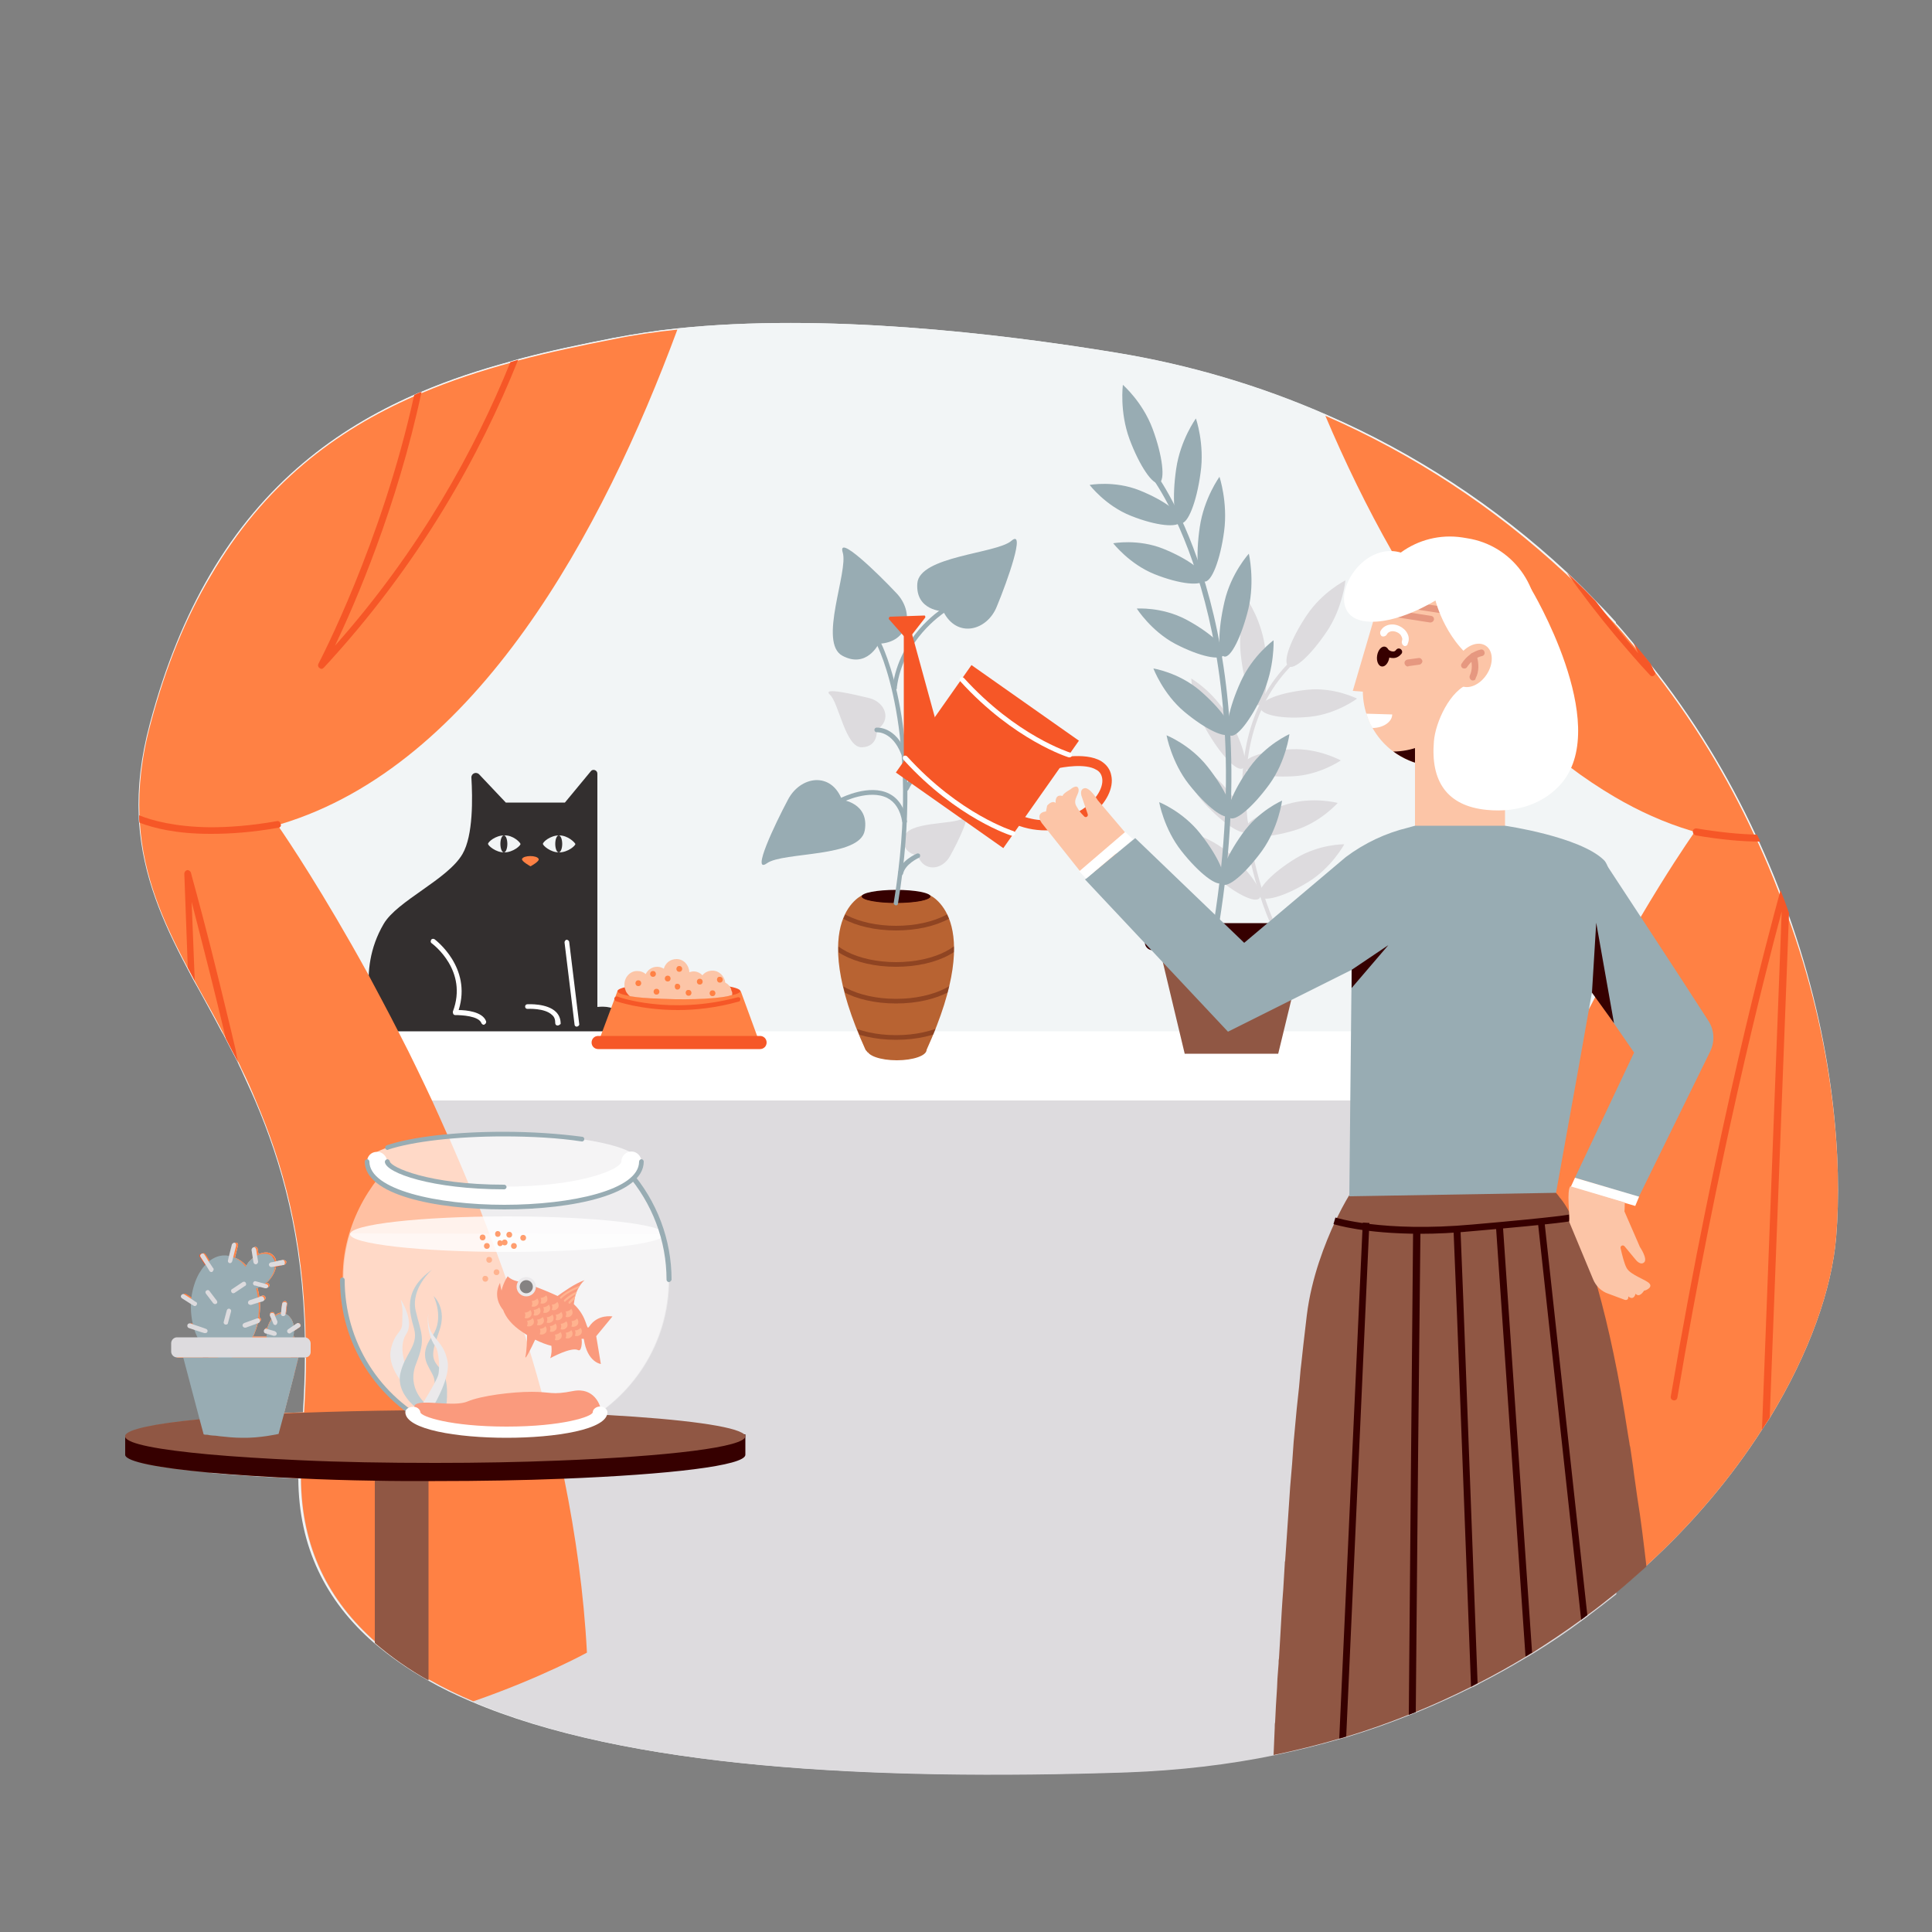 <svg xmlns="http://www.w3.org/2000/svg" xmlns:xlink="http://www.w3.org/1999/xlink" viewBox="0 0 500 500"><rect x="0" y="0" width="500" height="500" fill="#808080" stroke="none"/><path d="M475.2 320.1c-1.1 13.5-6.9 30-17.2 46.9l-2 3c-7.7 12-17.7 24.1-30 35.3-2.7 2.4-5.4 4.8-8.3 7.2-2.3 1.8-4.6 3.7-7 5.4-.5.4-1.1.8-1.6 1.2-4.1 3-8.3 5.8-12.7 8.6-.6.3-1.1.7-1.7 1-4 2.4-8.1 4.7-12.4 6.9-.6.3-1.1.6-1.7.9h-.1c-4.6 2.3-9.4 4.5-14.3 6.5-.6.2-1.2.5-1.8.7-5.2 2.1-10.6 4-16.2 5.7-.6.2-1.2.4-1.8.5-5.5 1.6-11.1 3-16.9 4.2-12.1 2.5-24.9 4-38.4 4.5-66.5 2.2-129.2-1.1-169.3-18.3-4-1.7-7.7-3.5-11.2-5.5-5.2-2.9-9.8-6.2-13.9-9.7-12.4-10.8-19.4-24.8-19.5-42.5 0-1.6 0-3.1.1-4.8.1-1.1.2-2.2.3-3.2.2-1.4.3-2.9.4-4.3.1-1.6.3-3.2.4-4.8.3-5 .5-9.7.5-14.2v-5.1c-.5-26-6-45.3-12.9-61.4-1.2-2.8-2.5-5.5-3.7-8.2-.3-.6-.6-1.2-.8-1.7-.5-1-1-2-1.5-2.9-.6-1.1-1.1-2.2-1.7-3.3-.3-.6-.6-1.2-1-1.8-1-1.9-2-3.8-3-5.6-1.4-2.5-2.7-5-4.1-7.4-.6-1.1-1.2-2.3-1.8-3.4C42 238.4 37 226.8 36 213c-.1-.6-.1-1.3-.1-1.9-.3-7.2.5-15 2.9-23.9 4-15.1 9.3-27.8 15.5-38.4 13.9-23.8 32.6-37.7 52.8-46.6.6-.3 1.3-.6 1.9-.8 7.5-3.2 15.2-5.7 22.9-7.8.7-.2 1.4-.4 2-.6 8.2-2.2 16.5-3.9 24.6-5.5 5.3-1 10.9-1.9 16.6-2.5 38-4 82.9 1.2 113.8 6.3 18.8 3.1 37.1 8.5 54.4 16.1 22.7 9.9 43.6 23.6 61.9 40.6.5.4.9.9 1.4 1.3 2.1 2 4.1 4 6 6 1.8 1.8 3.5 3.7 5.2 5.5 1.6 1.7 3.1 3.5 4.6 5.3 1.5 1.8 3 3.6 4.5 5.5 11.5 14.4 20.5 29.4 27.4 44.3l.9 1.8c1.9 4.2 3.7 8.4 5.3 12.6.8 2 1.5 4 2.2 5.9 12.1 33.7 14.1 64.6 12.5 83.9z" fill="#f2f5f6"/><path d="M418.2 161v115.7H62.5c-.3-.6-.6-1.2-.8-1.7-.5-1-1-2-1.5-2.9-.6-1.1-1.1-2.2-1.7-3.3-.3-.6-.6-1.2-1-1.8-1-1.9-2-3.8-3-5.6V148.8c13.9-23.8 32.6-37.7 52.8-46.6.6-.3 1.3-.6 1.9-.8 7.5-3.2 15.2-5.7 22.9-7.8.7-.2 1.4-.4 2-.6 8.2-2.2 16.5-3.9 24.6-5.5 5.3-1 10.9-1.9 16.6-2.5 38-4 82.9 1.2 113.8 6.3 18.8 3.1 37.1 8.5 54.4 16.1 22.7 9.9 43.6 23.6 61.9 40.6.5.4.9.9 1.4 1.3 2.1 2 4.1 4 6 6 2 2 3.7 3.8 5.4 5.7z" fill="#f2f5f6"/><path d="M60.2 272c.5 1 1 1.9 1.5 2.9.3.6.6 1.2.8 1.7 1.3 2.6 2.5 5.3 3.7 8.2 6.9 16.1 12.4 35.4 12.9 61.4h-3c0-.3-.1-.5-.2-.8.1-.3.1-.6.1-.9l1.5-1c.3-.2.3-.6.2-.8-.2-.3-.6-.4-.8-.2l-.9.6c-.1-.6-.3-1.2-.6-1.7-.4-.6-.8-1-1.4-1.3v-.1l.3-2.6c0-.3-.2-.6-.5-.7-.3 0-.6.2-.7.5l-.1.7-.2 1.8c-.6 0-1.1.3-1.6.7l-.2-.5c-.1-.3-.5-.4-.8-.3-.3.1-.4.5-.3.8l.4.9c-.5.7-.9 1.5-1.1 2.4-.3-.1-.6.1-.7.4-.1.3.1.7.4.8h.1v1h-3.5c.5-1.1 1-2.4 1.3-3.7l.3-.1c.3-.1.5-.5.4-.8-.1-.2-.2-.3-.4-.4.1-.9.2-1.9.2-2.8 0-.5 0-.9-.1-1.3l1.1-.3c.3-.1.5-.4.4-.8-.1-.3-.4-.5-.8-.4l-.8.3c-.1-.9-.3-1.7-.5-2.5.3-.1.5-.2.8-.3l1.5.4h.2c.3 0 .5-.2.6-.4.1-.3-.1-.7-.4-.7l-.4-.1c.4-.3.8-.7 1.1-1.1.7-.9 1.2-1.9 1.4-2.9v-.3l1.6-.3.6-.1c.3-.1.5-.4.5-.7s-.4-.5-.7-.5l-.6.1-1.3.3c-.1-.6-.3-1.1-.7-1.5l-.3-.3c-.9-.8-2.3-.7-3.6-.1l-.2-1.4c-.1-.3-.4-.6-.7-.5-.3 0-.6.4-.5.7l.3 1.9c-.4.3-.9.8-1.3 1.2-.3.3-.5.7-.7 1.1-.9-1-1.9-1.7-3-2.1l.8-3.2c.1-.3-.1-.7-.5-.7-.3-.1-.6.1-.7.5l-.8 3.2c-.3-.1-.6-.1-.9-.1-1.5 0-2.9.6-4.1 1.6l-.1-.1v54.5c6.6.6 14.5 1.1 23.3 1.5.1 17.8 7.1 31.7 19.5 42.5 4.1 3.6 8.8 6.8 13.9 9.7 3.5 2 7.2 3.8 11.2 5.5 40.1 17.2 102.8 20.5 169.3 18.3 13.5-.5 26.3-2 38.4-4.5 5.8-1.2 11.4-2.6 16.9-4.2.6-.2 1.2-.3 1.8-.5 5.6-1.7 11-3.6 16.2-5.7.6-.2 1.2-.5 1.8-.7 4.9-2 9.7-4.2 14.3-6.5h.1c.6-.3 1.2-.6 1.7-.9 4.3-2.2 8.4-4.5 12.4-6.9.6-.3 1.1-.7 1.7-1 4.4-2.7 8.7-5.6 12.7-8.6.6-.4 1.1-.8 1.6-1.2 2.4-1.8 4.7-3.6 7-5.4V272H60.2zm19 79.3c0 4.5-.2 9.3-.5 14.2-1.8.1-3.5.1-5.2.2l2.6-10 1-4 .1-.5h1.7c.1.2.2.2.3.1z" fill="#dddbde"/><path d="M160.7 262.6c-1.4-2.1-4.2-2.2-6.1-2v-60.4c0-.9-1.2-1.3-1.7-.6l-6.7 8.1h-15.3l-6.9-7.3c-.8-.8-2.1-.2-2 .9.3 5.1.5 14.9-2.3 19.7-3.8 6.6-16.9 12.1-20.4 18.1-7.4 12.6-2 25.3-2 25.3l-.8 3.2 64.4-.3c-.1-.1 2-1.4-.2-4.7z" fill="#332f2f"/><path d="M134.7 218.4c.1.4-1.9 2.2-4.2 2.2-2.3 0-4.2-1.8-4.2-2.2 0-.5 1.9-2.2 4.2-2.2 2.3-.1 4.1 1.8 4.2 2.2z" fill="#f2f5f6"/><ellipse cx="130.4" cy="218.4" rx=".9" ry="2.2" fill="#332f2f"/><path d="M148.9 218.4c.1.4-1.9 2.2-4.2 2.2s-4.2-1.8-4.2-2.2c0-.5 1.9-2.2 4.2-2.2s4 1.8 4.2 2.2z" fill="#f2f5f6"/><ellipse cx="144.6" cy="218.4" rx=".9" ry="2.2" fill="#332f2f"/><path d="M137.3 224.2s2.4-1.3 2.1-1.9c-.4-1-3.9-1-4.3 0-.2.6 2.2 1.9 2.2 1.9z" fill="#ff8144"/><path d="M149.3 265.7c-.3 0-.6-.2-.6-.5l-2.6-21.3c0-.3.2-.6.5-.7.3 0 .6.2.7.5l2.6 21.3c.1.3-.2.6-.6.7.1 0 0 0 0 0zm-24.1-.5c-.3 0-.5-.2-.6-.4-.7-1.9-5.2-2.1-6.8-2.1-.2 0-.4-.1-.5-.3-.1-.2-.1-.4-.1-.6 4-10.6-5.1-17.4-5.5-17.7-.3-.2-.3-.6-.1-.9.2-.3.6-.3.9-.1.1.1 9.7 7.2 6.2 18.3 1.9 0 6.2.4 7.1 2.9.1.3-.1.7-.4.8 0 .1-.1.1-.2.1zm19.1.2c-.4 0-.6-.3-.6-.6 0-.9-.2-1.6-.8-2.1-1.9-1.9-6.4-1.6-6.4-1.6-.3 0-.6-.2-.6-.6 0-.3.2-.6.6-.6.2 0 5.1-.3 7.4 2 .8.8 1.2 1.8 1.2 3.1-.2.1-.4.4-.8.4zm273.5 1.5v17.9H66.2c-1.2-2.8-2.5-5.5-3.7-8.2-.3-.6-.6-1.2-.8-1.7-.5-1-1-2-1.5-2.9-.6-1.1-1.1-2.2-1.7-3.3-.3-.6-.6-1.2-1-1.8h360.3z" fill="#fff"/><path d="M475.2 320.1c-1.1 13.5-6.9 30-17.2 46.9l-2 3c-7.7 12-17.7 24.1-30 35.3-2.7 2.4-5.4 4.8-8.3 7.2-2.3 1.8-4.6 3.7-7 5.4-.5.4-1.1.8-1.6 1.2-4.1 3-8.3 5.8-12.7 8.6-.6.3-1.1.7-1.7 1-4 2.4-8.1 4.7-12.4 6.9-.6.3-1.1.6-1.7.9h-.1c-5.7-1.7-10.6-3.3-14.2-4.5l-1.8-.6c-3.4-1.1-5.3-1.8-5.3-1.8.8-14.9 2.8-29.7 5.7-44.1.6-2.8 1.2-5.7 1.8-8.5 2.8-12.3 6.3-24.3 10.1-35.9.5-1.6 1-3.1 1.6-4.7 2.1-6.2 4.3-12.3 6.6-18.1.2-.6.5-1.2.7-1.8 1-2.6 2-5.1 3.1-7.6l.3-.9c3.4-8.1 6.8-15.9 10.3-23.2 1.3-2.8 2.6-5.5 3.9-8.2.8-1.6 1.6-3.1 2.3-4.7.9-1.7 1.7-3.4 2.6-5.1.8-1.6 1.6-3.2 2.5-4.7.7-1.3 1.4-2.6 2-3.8 0-.1.1-.1.1-.2.9-1.6 1.7-3.1 2.5-4.6.8-1.5 1.7-3 2.5-4.5 2.4-4.2 4.6-8 6.7-11.5 6.9-11.7 12-19.2 13.6-21.5.3-.5.5-.7.5-.7l-.9-.3c-7-2.1-13.6-5.1-19.9-8.8-3.9-2.3-7.8-4.9-11.5-7.7-5.3-4.1-10.4-8.7-15.3-13.7l-.6-.6c-2.5-2.6-5-5.4-7.3-8.2-.3-.4-.7-.8-1-1.2l-.2-.2-1.5-1.8c-.1-.2-.3-.4-.5-.6-.1-.1-.1-.2-.2-.3-.4-.5-.7-.9-1.1-1.4-.4-.5-.7-1-1.1-1.4-2.6-3.5-5.2-7.1-7.7-10.8-.4-.5-.7-1.1-1.1-1.6-.1-.1-.2-.2-.2-.4-1.8-2.8-3.6-5.6-5.3-8.5-.8-1.3-1.6-2.7-2.3-4-.2-.3-.4-.7-.6-1-6.5-11.4-12.3-23.4-17.3-35.2 22.7 9.9 43.6 23.6 61.9 40.6.5.4.9.9 1.4 1.3 2.1 2 4.1 4 6 6 1.8 1.8 3.5 3.7 5.2 5.5 1.6 1.7 3.1 3.5 4.6 5.3 1.5 1.8 3 3.6 4.5 5.5 11.5 14.4 20.5 29.4 27.4 44.3l.9 1.8c1.9 4.2 3.7 8.4 5.3 12.6.8 2 1.5 4 2.2 5.9 12.4 33.5 14.4 64.4 12.8 83.7z" fill="#ff8144"/><path d="M428.1 174.8c-.2.1-.3.2-.5.2s-.5-.1-.6-.3c-3.1-3.3-6-6.7-8.8-10-4.6-5.5-8.8-11-12.7-16.5.5.4.9.9 1.4 1.3 2.1 2 4.1 4 6 6 1.7 2.2 3.4 4.4 5.2 6.6 1.9 2.3 3.9 4.7 5.9 7-.4-.8-.8-1.8-1.3-2.8 1.5 1.8 3 3.6 4.5 5.5.6 1.3 1 2 1 2 .3.3.2.8-.1 1zm26.6 41.2l.9 1.8c-4.8 0-10.3-.5-16.7-1.6-.1 0-.3-.1-.4-.2-.3-.2-.4-.5-.4-.9v-.1c.1-.4.6-.7 1-.6 6 1 11.1 1.5 15.6 1.6zm8.3 20.3l-5 130.6-2 3.1 5.1-134.1c-4.7 17.5-16.6 64.2-27 125.8-.1.5-.5.8-1 .7-.5-.1-.8-.5-.7-1 11.7-69 25.2-119.4 28.4-131 .8 2 1.5 3.9 2.2 5.9z" fill="#f65727"/><ellipse cx="232.1" cy="271.7" rx="7.7" ry="2.7" fill="#b86332"/><path d="M240.3 231.5s15.2 5.7-.5 40.2l-12.6-17.4-3.3-22.2 16.4-.6z" fill="#b86332"/><path d="M223.5 231.5s-15.2 5.7.5 40.2l.6.7 12-18.1-13.1-22.8z" fill="#b86332"/><ellipse cx="231.9" cy="232" rx="8.9" ry="1.7" fill="#360000"/><path d="M240.6 232.4c-.8.8-4.4 1.4-8.7 1.4-4.1 0-7.6-.5-8.6-1.3l1.1 39.7 15.4-.4 1-39.3h-.2z" fill="#b86332"/><defs><path id="a" d="M240.3 231.5l-16.4.6-.3-.6s-15.2 5.7.5 40.2l.4-.5v.9h.1c.6 1.3 3.8 2.2 7.6 2.2 4.3 0 7.7-1.2 7.7-2.7 15.5-34.4.4-40.1.4-40.1z"/></defs><clipPath id="b"><use xlink:href="#a" overflow="visible"/></clipPath><g opacity=".32" clip-path="url(#b)"><path d="M231.9 240.8c-10.8 0-19.3-4.6-19.3-10.5h1.2c0 5.1 8.1 9.3 18.1 9.3s18.1-4.2 18.1-9.3h1.2c0 5.9-8.5 10.5-19.3 10.5z" fill="#360000"/></g><g opacity=".32" clip-path="url(#b)"><path d="M231.9 250.2c-10.8 0-19.3-4.6-19.3-10.5h1.2c0 5.1 8.1 9.3 18.1 9.3s18.1-4.2 18.1-9.3h1.2c0 5.9-8.5 10.5-19.3 10.5z" fill="#360000"/></g><g opacity=".32" clip-path="url(#b)"><path d="M231.9 259.7c-10.8 0-19.3-4.6-19.3-10.5h1.2c0 5.1 8.1 9.3 18.1 9.3s18.1-4.2 18.1-9.3h1.2c0 5.9-8.5 10.5-19.3 10.5z" fill="#360000"/></g><g opacity=".32" clip-path="url(#b)"><path d="M231.9 269.1c-10.8 0-19.3-4.6-19.3-10.5h1.2c0 5.1 8.1 9.3 18.1 9.3s18.1-4.2 18.1-9.3h1.2c0 5.9-8.5 10.5-19.3 10.5z" fill="#360000"/></g><path d="M246 201s-5.6-4.5-.8-9.8c4.8-5.3 20.8 6.7 25.9 6.4 5.1-.2-7.2 7.5-13.3 11-6.1 3.4-13.5.1-11.8-7.6zm-28.1 6s7.1.8 5.9 7.9-21.1 5.5-25.3 8.5c-4.2 3 2.1-10.2 5.4-16.4 3.2-6.2 11.2-7.4 14 0z" fill="#98acb3"/><path d="M226.9 188.9s.5 4.3-3.8 4.5-6-11.5-8.3-13.6 6.2-.1 10.3.9c4 1.1 5.8 5.6 1.8 8.2zm10.6 32.5s-4.3-.5-3.5-4.7c.8-4.2 12.6-3.2 15.2-4.9 2.5-1.7-1.3 6.1-3.3 9.7-2 3.7-6.8 4.3-8.4-.1z" fill="#dddbde"/><path d="M227.4 166.6s-3.1 6.5-9.4 3.1c-6.3-3.4 1.6-21.8.1-26.7s9 5.3 13.8 10.4c4.9 5 3.4 12.9-4.5 13.2zm16.7-8.4s-7.2-.1-6.7-7.2c.5-7.1 20.4-7.7 24.3-11 3.9-3.4-1 10.4-3.7 16.9-2.5 6.4-10.4 8.4-13.9 1.3z" fill="#98acb3"/><path d="M231.9 234.3h-.1c-.3-.1-.6-.4-.5-.7 7.3-44.3-4.3-66.6-4.4-66.8-.2-.3 0-.7.2-.8.3-.2.7 0 .8.2.1.2 11.9 22.8 4.5 67.6 0 .3-.2.5-.5.5z" fill="#98acb3"/><path d="M231.6 178.5c-.4 0-.6-.4-.6-.7 1.7-13 12.3-19.9 12.7-20.2.3-.2.7-.1.8.2.2.3.1.7-.2.8-.1.1-10.6 6.9-12.2 19.3.1.4-.2.6-.5.6zm3 26.2c-.1 0-.2 0-.2-.1-.3-.1-.4-.5-.3-.8 1.1-2.4 2.7-4 4.7-4.6 3.7-1.1 7.4 1.1 7.6 1.2.3.2.4.5.2.8-.2.3-.5.4-.8.2 0 0-3.5-2.1-6.6-1.1-1.7.5-3 1.9-4 3.9-.2.4-.4.5-.6.5zm-.5 8.5c-.3 0-.5-.2-.6-.5-.5-3.1-1.9-5.2-3.9-6.2-4.6-2.3-11.4 1-11.5 1.1-.3.1-.7 0-.8-.3-.2-.3 0-.7.3-.8s7.4-3.7 12.5-1.1c2.4 1.2 4 3.6 4.6 7.1.1.3-.2.6-.5.7h-.1zm-.3-17.7c-.2 0-.5-.1-.6-.4-2.3-5.8-6.1-5.6-6.3-5.6-.3 0-.6-.2-.6-.6 0-.3.2-.6.6-.6.2 0 4.9-.3 7.5 6.4.1.3 0 .7-.3.8h-.3zm-.8 31.2h-.1c-.3-.1-.6-.4-.5-.7.6-3.3 4.7-5 4.9-5.1.3-.1.7 0 .8.3.1.3 0 .7-.3.8 0 0-3.6 1.6-4.1 4.2-.2.3-.4.5-.7.5z" fill="#98acb3"/><path d="M144.5 378c-.5-2.2-1-4.4-1.5-6.5-.1-.4-.2-.8-.3-1.3 0-.2-.1-.5-.2-.7v-.1c0-.1 0-.2-.1-.2 0-.2-.1-.4-.1-.6-.3-1.1-.5-2.1-.8-3.2-.4-1.7-.9-3.4-1.3-5-3.4-12.5-7.4-24.7-11.7-36.3-.6-1.6-1.2-3.2-1.8-4.7-.6-1.5-1.1-3-1.7-4.4-.3-.7-.5-1.4-.8-2.1l-.3-.6-.3-.6-.6-1.5-.9-2.1c-.1-.2-.1-.3-.2-.5l-.3-.6-.3-.6c-1.6-3.9-3.3-7.8-4.9-11.5l-.3-.6-.3-.6c-1.3-3-2.6-5.8-3.9-8.7-1.3-2.8-2.6-5.5-3.9-8.2-.8-1.6-1.5-3.1-2.3-4.7-.8-1.5-1.5-3-2.3-4.5l-.3-.6c-2.7-5.3-5.4-10.3-7.9-15-11.5-20.9-20.7-34.6-22.9-37.8-.3-.5-.5-.7-.5-.7.3-.1.5-.2.8-.2 50.8-15.3 83.4-75.9 102.7-128-5.7.6-11.3 1.4-16.6 2.5-8.1 1.6-16.4 3.3-24.6 5.5-.7.2-1.4.4-2 .6-7.7 2.1-15.4 4.6-22.9 7.8-.6.3-1.3.5-1.9.8-20.3 8.9-38.9 22.7-52.8 46.6-6.2 10.4-11.5 23-15.5 38.1-2.4 8.8-3.2 16.7-2.9 23.9 0 .6 0 1.3.1 1.9.9 13.8 6 25.5 12.4 37.5.6 1.1 1.2 2.3 1.8 3.4 1.3 2.4 2.7 4.9 4.1 7.4 1 1.8 2 3.7 3 5.6.3.6.6 1.2 1 1.8.6 1.1 1.1 2.2 1.7 3.3.5 1 1 1.9 1.5 2.9.3.6.6 1.2.8 1.7 1.3 2.6 2.5 5.3 3.7 8.2 6.9 16.1 12.4 35.4 12.9 61.4h-3c0-.3-.1-.5-.2-.8.1-.3.1-.6.1-.9l1.5-1c.3-.2.3-.6.2-.8-.2-.3-.6-.4-.8-.2l-.9.6c-.1-.6-.3-1.2-.6-1.7-.4-.6-.8-1-1.4-1.3v-.1l.3-2.6c0-.3-.2-.6-.5-.7-.3 0-.6.2-.7.5l-.1.7-.2 1.8c-.6 0-1.1.3-1.6.7l-.2-.5c-.1-.3-.5-.4-.8-.3-.3.1-.4.5-.3.8l.4.9c-.5.7-.9 1.5-1.1 2.4-.3-.1-.6.1-.7.4-.1.3.1.7.4.8h.1v1h-3.5c.5-1.1 1-2.4 1.3-3.7l.3-.1c.3-.1.5-.5.4-.8-.1-.2-.2-.3-.4-.4.1-.9.2-1.9.2-2.8 0-.5 0-.9-.1-1.3l1.1-.3c.3-.1.5-.4.4-.8-.1-.3-.4-.5-.8-.4l-.8.3c-.1-.9-.3-1.7-.5-2.5.3-.1.5-.2.8-.3l1.5.4h.2c.3 0 .5-.2.6-.4.1-.3-.1-.7-.4-.7l-.4-.1c.4-.3.8-.7 1.1-1.1.7-.9 1.2-1.9 1.4-2.9v-.3l1.6-.3.6-.1c.3-.1.5-.4.5-.7s-.4-.5-.7-.5l-.6.1-1.3.3c-.1-.6-.3-1.1-.7-1.5l-.3-.3c-.9-.8-2.3-.7-3.6-.1l-.2-1.4c-.1-.3-.4-.6-.7-.5-.3 0-.6.4-.5.7l.3 1.9c-.4.3-.9.8-1.3 1.2-.3.3-.5.7-.7 1.1-.9-1-1.9-1.7-3-2.1l.8-3.2c.1-.3-.1-.7-.5-.7-.3-.1-.6.1-.7.5l-.8 3.2c-.3-.1-.6-.1-.9-.1-1.5 0-2.9.6-4.1 1.6l-.1-.1-.9-1.5-.4-.6c-.2-.3-.6-.4-.8-.2-.3.2-.4.5-.2.8l1.5 2.3c-.6.6-1.1 1.4-1.6 2.2-1 1.8-1.7 4-2 6.4l-1.9-1.2c-.3-.2-.7-.1-.8.2-.2.3-.1.6.2.8l2.5 1.6v.9c0 1.5.2 3 .5 4.4l-.8-.3c-.3-.1-.7.1-.8.4-.1.3.1.7.4.8l1.5.5c.2.7.5 1.4.8 2h-5.4c-.8 0-1.5.7-1.5 1.5v2.2c0 .8.7 1.5 1.5 1.5H48l4.2 15.9c-11.6 1.1-18.7 2.6-19.3 4.2v5.1c.4 1.8 8.5 3.3 21.7 4.5 6.6.6 14.5 1.1 23.3 1.5.1 17.8 7.1 31.7 19.5 42.5 4.1 3.6 8.8 6.8 13.9 9.7 3.5 2 7.2 3.8 11.2 5.5 17.6-6.1 29.4-12.6 29.4-12.6-.8-15.2-2.9-30.3-5.9-45.1-.8-1.5-1.2-3-1.5-4.6zm-65.3-26.7c0 4.5-.2 9.3-.5 14.2-1.8.1-3.5.1-5.2.2l2.6-10 1-4 .1-.5h1.7c.1.2.2.2.3.1z" fill="#ff8144"/><path d="M132.1 93.7c.7-.2 1.4-.4 2-.6-9.8 24.6-25.5 52.9-50.3 79.7-.2.2-.4.3-.6.3-.2 0-.3-.1-.5-.2-.4-.3-.5-.7-.3-1.1.2-.4 16.4-31.2 24.8-69.6.6-.3 1.3-.6 1.9-.8-6.3 29.7-17.3 55-22.4 65.7 22-24.8 36.2-50.7 45.4-73.4zM72.4 214.1c-.1.1-.2.1-.3.1-6.7 1.2-12.5 1.6-17.4 1.6h-.3c-8.8 0-14.7-1.5-18.3-2.9-.1-.6-.1-1.3-.1-1.9 3.2 1.3 9.2 3 18.4 3.1 4.8 0 10.6-.4 17.3-1.6.4-.1.8.2.9.6v.1c.2.4.1.7-.2.9zM53.2 327.6l-1.5-2.3c-.2-.3-.1-.6.2-.8.3-.2.7-.1.8.2l.4.6.1 2.3zm1.7 44l.1 2.9c0 .5-.4.9-.8.9h-.1c-.4 0-.7-.4-.8-.8l-.1-2.9v-.5l-.1-3.9-.6-15.8v-.3l-.1-3-.1-1.9-.1-1.4-.1-1.3-.5-13.7c.5-.8 1-1.6 1.6-2.2l.2 6.3v1.1l.4 11.2.1 3.8v1.5l.6 15.6.2 4.3.2.1zm6.7-96.7c-.5-1-1-2-1.5-2.9-.6-1.1-1.1-2.2-1.7-3.3-.1-.6-.3-1.2-.4-1.8-1.3-5.4-2.5-10.3-3.6-14.7-2-8-3.7-14.4-4.8-18.8l.8 20.4c-.6-1.1-1.2-2.3-1.8-3.4l-.9-24.3c0-.4.3-.8.7-.9.4-.1.8.2 1 .6 0 .2 2 7.1 5.1 19.3 1.5 6 3.3 13.2 5.3 21.6l1.2 5.1c.2 1.2.4 2.2.6 3.1zm10.9 51.5c.1.4.2.8.2 1.2l-1.6.3v.3c0-.1 0-.2-.1-.3-.1-.4-.2-.8-.2-1.2-.1-.5-.2-1.1-.3-1.6.4.4.6.9.7 1.5l1.3-.2zm4.6 25.4l-1 4c-.3-1.5-.5-3-.8-4.4 0-.1 0-.2-.1-.3-.2-.9-.3-1.7-.4-2.5-.1-.8-.3-1.6-.4-2.3-.3-1.9-.7-3.7-1-5.6 0-.2-.1-.4-.1-.6-.1-.6-.2-1.3-.4-1.9l.1-.7c0-.3.3-.6.7-.5.3 0 .6.3.5.7l-.3 2.6v.1c.6.2 1 .7 1.4 1.3.1.6.2 1.3.3 1.9.1.4.2.9.2 1.3 0 .3.1.5.1.7.1.3.1.5.2.8.3 1.6.6 3.2.9 4.9 0 .1 0 .2.1.3v.2z" fill="#f65727"/><path d="M110.9 379.9v55c-5.2-2.9-9.8-6.2-13.9-9.7v-46.3l13.9 1zm315.2 25.5c-2.7 2.4-5.4 4.8-8.3 7.2-2.3 1.8-4.6 3.7-7 5.4-.5.4-1.1.8-1.6 1.2-4.1 3-8.3 5.8-12.7 8.6-.6.3-1.1.7-1.7 1-4 2.4-8.1 4.7-12.4 6.9-.6.3-1.1.6-1.7.9h-.1c-4.6 2.3-9.4 4.5-14.3 6.5-.6.2-1.2.5-1.8.7-5.2 2.1-10.6 4-16.2 5.7-.6.2-1.2.4-1.8.5-5.5 1.6-11.1 3-16.9 4.2.1-2.3.2-4.6.3-7.1 0-.5 0-1 .1-1.4.1-2.8.3-5.8.5-8.9 0-.8.1-1.5.1-2.3.1-.9.1-1.8.2-2.7 0-.4.1-.8.1-1.3 0-.4 0-.9.1-1.3.1-2.2.3-4.5.4-6.8.2-3.6.4-7.3.7-11 .1-2.2.3-4.5.4-6.7 0-.3 0-.5.1-.8.4-6.3.9-12.8 1.3-19.2.2-2 .3-3.9.5-5.9.1-1.9.3-3.8.4-5.7.3-2.9.5-5.7.8-8.6.1-.9.2-1.9.3-2.8.1-.9.2-1.9.3-2.8.1-1.5.3-3 .4-4.5.1-.6.1-1.1.2-1.7.2-1.5.3-3.1.5-4.6.3-2.6.6-5.2.9-7.7 1.2-9.8 4.7-18.6 7.4-24.4.1-.3.3-.6.4-.8 1.8-3.7 3.2-5.9 3.2-5.9h.1l40.2-1.3 12.1-.4c.2.1.3.3.5.5l.5.5c.3.3.6.7.9 1.1.1.2.3.4.4.5.8 1 1.5 2.1 2.2 3.4.1.2.3.4.4.7.2.3.3.6.5.9l1.2 2.4c.2.4.3.7.5 1.1.1.3.3.6.4 1 .4.9.8 1.9 1.1 2.9.2.4.3.8.4 1.2 0 .1.1.3.1.4.2.5.4 1.1.6 1.7.1.2.2.4.2.6.2.7.5 1.5.7 2.2v.1c.2.5.3.9.4 1.4.3 1 .6 1.9.8 2.9 1.5 5.3 2.9 11.1 4.2 17.3 1.4 6.6 2.6 13.6 3.7 20.7.1.8.3 1.6.4 2.4 0 .3.1.7.2 1 .2 1.6.5 3.2.7 4.8.1.8.2 1.5.3 2.3.3 1.9.5 3.8.8 5.7 1 6.1 1.7 12.2 2.4 18.1z" fill="#905744"/><path d="M354.4 316.5v.3l-.1 1.8-5.9 130.8c-.6.2-1.2.4-1.8.5l6-131.6.1-1.8v-.1l1.7.1zm13.2 2.2v.6l-.6 57.8-.5 55-.1 11c-.6.2-1.2.5-1.8.7l.1-12.2.4-45.9.6-66.3v-.6l1.9-.1zm14.8 116.9c-.6.3-1.1.6-1.7.9l-3.6-95.4-.9-22.1v-.9l1.8-.1v.9l.7 17.5 3.7 99.2zm14.1-7.9c-.6.3-1.1.7-1.7 1l-7.6-110.6-.1-.9 1.8-.1.1.9 7.5 109.7zm14.3-9.7c-.5.4-1.1.8-1.6 1.2l-11.1-102-.1-.9 1.7-.2.1.9 11 101z" fill="#360000"/><path d="M367.7 319.3c-14.7 0-22.2-2.4-22.6-2.5l.5-1.7c.1 0 12.2 3.9 35.5 1.8 22.8-2 25.4-2.6 25.5-2.7l.5 1.7c-.2.1-2.6.7-25.8 2.7-5 .5-9.6.7-13.6.7z" fill="#360000"/><path d="M426.1 405.4c-2.7 2.4-5.4 4.8-8.3 7.2-2.3 1.8-4.6 3.7-7 5.4-.5.4-1.1.8-1.6 1.2-4.1 3-8.3 5.8-12.7 8.6-.6.3-1.1.7-1.7 1-4 2.4-8.1 4.7-12.4 6.9-.6.3-1.1.6-1.7.9h-.1c-4.6 2.3-9.4 4.5-14.3 6.5-.6.2-1.2.5-1.8.7-5.2 2.1-10.6 4-16.2 5.7-.6.2-1.2.4-1.8.5-5.5 1.6-11.1 3-16.9 4.2.1-2.3.2-4.6.3-7.1 0-.5 0-1 .1-1.4.1-2.8.3-5.8.5-8.9 0-.8.1-1.5.1-2.3.1-.9.1-1.8.2-2.7 0-.4.1-.8.1-1.3 0-.4 0-.9.1-1.3.1-2.2.3-4.5.4-6.8.2-3.6.4-7.3.7-11 .1-2.2.3-4.5.4-6.7 0-.3 0-.5.1-.8.4-6.3.9-12.8 1.3-19.2.2-2 .3-3.9.5-5.9.1-1.9.3-3.8.4-5.7.3-2.9.5-5.7.8-8.6.1-.9.2-1.9.3-2.8.1-.9.2-1.9.3-2.8.1-1.5.3-3 .4-4.5.1-.6.1-1.1.2-1.7.2-1.5.3-3.1.5-4.6.3-2.6.6-5.2.9-7.7 1.2-9.8 4.7-18.6 7.4-24.4.1-.3.3-.6.4-.8 1.8-3.7 3.2-5.9 3.2-5.9h.1l40.2-1.3 12.1-.4c.2.1.3.3.5.5l.5.5c.3.3.6.7.9 1.1.1.2.3.4.4.5.8 1 1.5 2.1 2.2 3.4.1.2.3.4.4.7.2.3.3.6.5.9l1.2 2.4c.2.4.3.7.5 1.1.1.3.3.6.4 1 .4.9.8 1.9 1.1 2.9.2.4.3.8.4 1.2 0 .1.1.3.1.4.2.5.4 1.1.6 1.7.1.2.2.4.2.6.2.7.5 1.5.7 2.2v.1c.2.5.3.9.4 1.4.3 1 .6 1.9.8 2.9 1.5 5.3 2.9 11.1 4.2 17.3 1.4 6.6 2.6 13.6 3.7 20.7.1.8.3 1.6.4 2.4 0 .3.1.7.2 1 .2 1.6.5 3.2.7 4.8.1.8.2 1.5.3 2.3.3 1.9.5 3.8.8 5.7 1 6.1 1.7 12.2 2.4 18.1z" fill="none"/><path fill="#ff8144" d="M178.6 269.1l17.6-.3-4.5-12.3h-31.9l-4.6 12.3 17.7.3v.1l2.8-.1 2.9.1z"/><path d="M196.7 271.5h-41.9c-.9 0-1.7-.7-1.7-1.7 0-.9.7-1.7 1.7-1.7h41.9c.9 0 1.7.7 1.7 1.7s-.8 1.7-1.7 1.7z" fill="#f65727"/><ellipse cx="175.7" cy="256.5" rx="15.9" ry="2.1" fill="#f65727"/><path d="M189.5 257v.5c-1.9.7-7.7 1.2-14.7 1.1-4.8-.1-9.1-.3-11.8-.8-.4-.3-.7-.7-1-1.2l-.3-.9c-.1-.3-.1-.6-.1-.9 0-2 1.6-3.6 3.4-3.5.8 0 1.6.3 2.1.8.6-1.2 1.7-1.9 3-1.9.6 0 1.2.2 1.7.5.4-1.5 1.7-2.5 3.3-2.5 1.8 0 3.2 1.5 3.3 3.4.4-.1.7-.2 1.1-.2.9 0 1.7.4 2.3 1 .6-.8 1.6-1.2 2.6-1.2 1.7 0 3.1 1.4 3.3 3.1.8.4 1.5 1.2 1.6 2.1.2.3.2.5.2.6z" fill="#fcc5a7"/><path d="M175.5 261.4c-9.7 0-16-2.3-16.1-2.3-.3-.1-.5-.5-.4-.8.1-.3.5-.5.8-.4.1.1 13.5 4.9 31.1.2.3-.1.7.1.7.4s-.1.7-.4.7c-5.7 1.6-11.1 2.2-15.7 2.2z" fill="#f65727"/><path d="M165.2 255.2c1 0 1-1.5 0-1.5s-1 1.5 0 1.5zm4.7 2.2c1 0 1-1.5 0-1.5s-1 1.5 0 1.5zm2.9-3.4c1 0 1-1.5 0-1.5s-1 1.5 0 1.5zm5.4 3.7c1 0 1-1.5 0-1.5-1-.1-1 1.5 0 1.5zm-2.4-6.2c1 0 1-1.5 0-1.5s-1 1.5 0 1.5zm5.3 3.3c1 0 1-1.5 0-1.5s-1 1.5 0 1.5zm-5.8 1.3c1 0 1-1.5 0-1.5-.9-.1-.9 1.5 0 1.5zm9.1 1.7c1 0 1-1.5 0-1.5s-1 1.5 0 1.5zm1.9-3.5c1 0 1-1.5 0-1.5-1-.1-1 1.5 0 1.5zm-17.3-1.5c1 0 1-1.5 0-1.5s-1 1.5 0 1.5z" fill="#ff8144"/><path fill="#f65727" d="M251.417 172.122l27.805 19.567-19.567 27.806-27.805-19.567z"/><path d="M270.6 214.9c-2.9 0-6-.6-9.1-2.1l1.1-2.4c9.6 4.5 16.6-.2 18.6-1.7 2.9-2.3 4.5-5.3 4-7.5-.2-.9-.7-1.6-1.5-2-2.8-1.7-8.6-.7-10.7-.2l-.7-2.5c.3-.1 8.4-2.1 12.7.5 1.4.9 2.3 2.1 2.6 3.7.7 3.2-1.3 7.2-5 10.1-2.8 2.3-7.1 4.1-12 4.1zm-28.4-28.3l-8.3 14.4v-36.9l2-.5z" fill="#f65727"/><path d="M235.2 165.3l4.2-5.4c.2-.3 0-.7-.3-.6l-8.7.3c-.3 0-.5.4-.3.7l4.5 5.1c.1.1.4.1.6-.1z" fill="#f65727"/><path d="M276.8 196h-.2c-.1 0-14.2-4.4-28.1-19.7-.2-.2-.2-.6 0-.9.3-.2.6-.2.9 0 13.7 15.1 27.4 19.3 27.6 19.4.3.1.5.4.4.8-.1.3-.4.4-.6.4zm-14.7 20.3h-.2c-.1 0-14.2-4.4-28.1-19.7-.2-.2-.2-.6 0-.9.3-.2.6-.2.9 0 13.7 15.1 27.4 19.3 27.6 19.4.3.1.5.4.4.8-.1.2-.3.4-.6.4z" fill="#fff"/><path fill="#905744" d="M300.1 245.5l6.5 27.2h24.2l6.6-27.2z"/><path d="M339.2 245.9h-41c-1 0-1.9-.9-1.9-1.9v-3.2c0-1 .9-1.9 1.9-1.9h41c1 0 1.9.9 1.9 1.9v3.2c0 1.1-.8 1.9-1.9 1.9z" fill="#360000"/><path d="M338.2 159.2c-4.1 6.1-6.3 12-4.8 13.2s5.9-2.9 10-9 4.8-13.2 4.8-13.2-5.9 2.9-10 9zm.2 19.3c-6.9.7-12.4 2.7-12.2 4.7.2 1.9 5.9 3 12.8 2.3 6.9-.7 12.2-4.7 12.2-4.7s-5.9-3-12.8-2.3z" fill="#dddbde"/><path d="M321.1 169.3c.8 7.5 2.9 13.5 4.7 13.2 1.8-.2 2.5-6.5 1.7-14.1s-4.7-13.2-4.7-13.2-2.5 6.5-1.7 14.1zm-8.8 19.8c3.7 6.4 7.9 10.8 9.4 9.7s-.3-7.1-4-13.5-9.4-9.7-9.4-9.7.3 7.1 4 13.5zm-.6 18.8c4.9 5.3 9.9 8.6 11.2 7.2s-1.7-6.8-6.6-12.2-11.2-7.2-11.2-7.2 1.7 6.9 6.6 12.2zm2.5 18.6c5.4 4.8 10.7 7.4 11.8 5.9 1.1-1.5-2.3-6.6-7.7-11.4s-11.8-5.9-11.8-5.9 2.3 6.6 7.7 11.4zm20.1-32.6c-6.9.3-12.5 2.1-12.4 4.1s5.7 3.3 12.7 2.9c6.9-.3 12.4-4.1 12.4-4.1s-5.8-3.2-12.7-2.9z" fill="#dddbde"/><path d="M333.2 208.1c-6.7 2-11.7 5.2-11.2 7.1.5 1.9 6.3 1.7 13-.3s11.2-7.1 11.2-7.1-6.4-1.7-13 .3zm2.2 14c-6.1 3.7-10.3 8.1-9.4 9.8.9 1.7 6.5.1 12.5-3.6 6.1-3.7 9.4-9.8 9.4-9.8s-6.4-.1-12.5 3.6z" fill="#dddbde"/><path d="M328.9 238.4c-.2 0-.4-.1-.5-.3-.2-.4-18.3-42.1 4.7-66.1.2-.2.5-.2.7 0 .2.2.2.5 0 .7-22.5 23.5-4.7 64.5-4.5 64.9.1.3 0 .6-.3.7 0 .1-.1.1-.1.1z" fill="#dddbde"/><path d="M314.8 239.8h-.1c-.4-.1-.6-.4-.6-.8 12.5-77.8-15.9-115.4-16.2-115.7-.2-.3-.2-.7.1-1 .3-.2.7-.2 1 .1.3.4 29.1 38.4 16.5 116.8 0 .3-.3.6-.7.6z" fill="#98acb3"/><path d="M292.3 113.6c2.6 7 6.1 12.1 7.7 11.4 1.6-.7.9-7-1.7-14s-7.7-11.4-7.7-11.4-.9 6.9 1.7 14zm12.1 7.7c-1.1 7.5-.6 13.8 1.2 14.1 1.8.3 4.1-5.5 5.1-13 1.1-7.5-1.2-14.1-1.2-14.1s-4 5.5-5.1 13z" fill="#98acb3"/><path d="M292.7 133.5c6.5 2.6 12.3 3.2 12.9 1.4.6-1.8-4.2-5.4-10.7-8-6.5-2.6-12.9-1.4-12.9-1.4s4.1 5.4 10.7 8zm17.8 2.9c-1.1 7.5-.6 13.8 1.2 14.1 1.8.3 4.1-5.5 5.1-13s-1.2-14.1-1.2-14.1-4 5.5-5.1 13z" fill="#98acb3"/><path d="M298.8 148.6c6.5 2.6 12.3 3.2 12.9 1.4.6-1.8-4.2-5.4-10.7-8-6.5-2.6-12.9-1.4-12.9-1.4s4.2 5.4 10.7 8zm18.1 7.1c-1.7 7.3-1.8 13.7-.1 14.2s4.5-5.1 6.3-12.4c1.7-7.3.1-14.2.1-14.2s-4.6 5-6.3 12.4z" fill="#98acb3"/><path d="M304.1 166.6c6.3 3.3 11.9 4.5 12.7 2.8s-3.7-5.8-9.9-9.1c-6.3-3.3-12.7-2.8-12.7-2.8s3.7 5.8 9.9 9.1zm17 9.8c-3.1 6.8-4.3 13-2.8 13.9 1.6.9 5.4-3.9 8.5-10.7 3.1-6.8 2.8-13.9 2.8-13.9s-5.4 3.9-8.5 10.7z" fill="#98acb3"/><path d="M306.5 184.2c5.5 4.6 10.8 7.1 11.9 5.6s-2.5-6.5-8-11.2c-5.5-4.6-11.9-5.6-11.9-5.6s2.5 6.6 8 11.2zm16.9 14.4c-4.3 6-6.6 11.8-5.2 13s6-2.7 10.3-8.6 5.2-13 5.2-13-6 2.6-10.3 8.6z" fill="#98acb3"/><path d="M307.7 203c4.5 5.7 9.3 9.4 10.6 8.1 1.3-1.3-1.2-6.9-5.8-12.7-4.5-5.7-10.6-8.1-10.6-8.1s1.3 7 5.8 12.7zm13.8 12.8c-4.3 6-6.6 11.8-5.2 13 1.4 1.2 6-2.7 10.3-8.6 4.3-6 5.2-13 5.2-13s-6.1 2.6-10.3 8.6z" fill="#98acb3"/><path d="M305.8 220.3c4.5 5.7 9.3 9.4 10.6 8.1 1.3-1.3-1.2-6.9-5.8-12.7-4.5-5.7-10.6-8.1-10.6-8.1s1.2 6.9 5.8 12.7z" fill="#98acb3"/><path d="M371.4 192.7l-1.2-.2c-11.7-1.8-14-15.4-12.2-27.1l-4-8.4c1.8-11.7 12.8-19.7 24.5-17.9l1.2.2c11.7 1.8 19.7 12.8 17.9 24.5l-1.7 11.1c-1.9 11.6-12.8 19.6-24.5 17.8z" fill="#fff"/><path d="M369.2 198.1c-9.6-1.5-16.4-9.7-16.5-19.1l-2.6-.2 5.2-17.7c1.6-10.6 11.6-17.9 22.2-16.3 10.6 1.6 17.9 11.6 16.3 22.2l-2.3 14.7c-1.8 10.8-11.7 18-22.3 16.4z" fill="#fcc5a7"/><path d="M377.4 144.9c-1.1-.2-2.2-.2-3.2-.2 5.6 4.2 8.8 11.2 7.7 18.6l-2.3 14.7c-1.5 9.5-9.6 16.4-19 16.5 2.5 1.8 5.4 3.1 8.6 3.6 10.6 1.6 20.6-5.6 22.2-16.3l2.3-14.7c1.6-10.6-5.7-20.6-16.3-22.2z" fill="#360000"/><path fill="#fcc5a7" d="M366.2 188.9h23.3v31.5h-23.3z"/><path d="M373.7 158.8h-.1l-17.1-2.6c-.5-.1-.8-.5-.7-1 .1-.5.5-.8 1-.7l17.1 2.6c.5.1.8.5.7 1-.1.4-.5.7-.9.7zm-3.5 2.3h-.1l-14.1-2.2c-.5-.1-.8-.5-.7-1 .1-.5.5-.8 1-.7l14.1 2.2c.5.1.8.5.7 1-.1.4-.5.7-.9.7z" fill="#e69880"/><path d="M383.8 172.4c-9.5-5.4-12.3-17-12.3-17s-10.1 6.4-18.1 5.4c-12.6-1.5-1.6-23 10.7-17.2l18.5-.5 12.4 7.4 1.3 2s20.7 34.5 8 50c-4.4 5.3-11.4 7.9-19.5 7.1-10.4-1-14.6-7.5-13.7-17.8.4-4.9 4.2-13.3 9.3-14.9 0 0 .4 1.4 1.9-1.5l1.5-3z" fill="#fff"/><ellipse transform="rotate(-56.564 381.13 172.154)" cx="381.1" cy="172.2" rx="6.1" ry="4.3" fill="#fcc5a7"/><path d="M379 173c-.2 0-.3 0-.5-.1-.4-.3-.5-.8-.2-1.2 1.2-1.9 3.1-3.2 4.9-3.6.5-.1.9.2 1 .7.1.5-.2.9-.7 1-1.4.3-2.8 1.3-3.8 2.8-.2.3-.4.4-.7.4z" fill="#e69880"/><path d="M381.2 176.1c-.1 0-.3 0-.4-.1-.4-.2-.6-.7-.4-1.2.6-1.3.7-3 .1-4.7-.2-.5.1-1 .5-1.1.5-.2 1 .1 1.1.5.7 2.1.7 4.4-.2 6 0 .4-.3.6-.7.6z" fill="#e69880"/><ellipse transform="rotate(-81.193 358 169.92)" cx="358" cy="169.9" rx="2.6" ry="1.6" fill="#360000"/><path d="M363.6 167.2c-.1 0-.2 0-.3-.1-.4-.2-.6-.7-.5-1.2.2-.4.1-.8-.1-1.2-.2-.5-.7-.9-1.2-1.1-1.1-.5-2.2-.2-2.6.6-.2.4-.7.6-1.2.5-.4-.2-.6-.7-.5-1.2.7-1.7 2.9-2.4 4.9-1.5.9.4 1.7 1.1 2.1 1.9.5.9.5 1.9.1 2.7 0 .4-.4.6-.7.6z" fill="#fff"/><path d="M360.5 170.3c-.7 0-1.5-.2-2.1-.7-.4-.3-.5-.8-.2-1.2.3-.4.8-.5 1.2-.2.4.3.8.4 1.2.4.2 0 .5-.1.7-.4.3-.4.8-.5 1.2-.2.4.3.5.8.2 1.2-.5.6-1.2 1.1-2.1 1.1h-.1z" fill="#360000"/><path d="M355.2 188.4c2.8 0 5.1-1.6 5.1-3.5l-6.7-.2c.4 1.3.9 2.6 1.6 3.7z" fill="#fff"/><path d="M364.4 172.5c-.4 0-.8-.3-.9-.8-.1-.5.3-.9.7-1l2.9-.4c.5-.1.9.3 1 .7s-.3.9-.7 1l-2.9.4c0 .1-.1.1-.1.1z" fill="#e69880"/><path d="M285.3 225.4l-5.2.8-10.5-13.2c-1.1-1.6-.7-2.8 1.1-3l.3-1.5s1.2-1.5 2.2-.7c0 0-.3-2.4 1.8-1.8 0 0-.1-.5 2-1.7 0 0 1.7-1.5 2.1-.2.4 1.3-1.5 2.7-.6 4.4.6 1 .7 1.4 2.1 2.8.4.4 1.1 0 .9-.6l-1.5-4.4s-.8-1.9.6-2.3c1.4-.4 3.5 3.1 3.5 3.1l7.3 8.6c-.1.1-4.5 10.5-6.1 9.7z" fill="#fcc5a7"/><path d="M415.5 223.4s19.8 30.1 26.7 40.9c1.5 2.4 1.6 5.3.4 7.8l-18.5 37.7-16.5-5 15.3-32.4-17.8-25.8 10.4-23.2z" fill="#98acb3"/><path d="M349.8 251l-.6 58.6 53.5-.9 5.8-32.2 4.1-23.1s7.2-26.1 2.5-30.8c-6.2-6.1-25.6-8.9-25.6-8.9h-23.3l-1.8.5c-5.8 1.4-11.3 4-16.1 7.6L322 244l-28.2-27.1-13 10.7 37 39.4 32-16z" fill="#98acb3"/><path fill="#fff" d="M424.2 309.7l-1 2.4-16.7-4.9 1.1-2.4z"/><path d="M426.9 332.2c-.8-1-4.9-2.2-5.9-4-.6-1-1.2-3.4-1.6-5.2-.1-.6.6-.9 1-.5l2.9 3.5s1.2 1.6 2.2.7c1-.9-1.1-4-1.1-4l-4-9.2s.1-1 .1-2.3l-14.1-4.2c-1 1.2-.1 7.5-.3 9.2l6.2 14.9c.7 1.7 2.1 3.1 3.9 3.7l4.3 1.6s1 .3.9-.9c0 0 1.3 1.3 1.9-.7 0 0 .8 1.3 2.2-.8.1.1 2.3-.7 1.4-1.8z" fill="#fcc5a7"/><path fill="#fff" d="M293.2 217.2l-2-1.9-11.9 10.2 1.8 1.9z"/><path fill="#360000" d="M412 256.9l1.1-18.1 4.6 26zm-52.7-12.3l-9.5 11.1V251zM192.9 371.1v5.4c0 2.8-19.5 5.1-47.4 6.2-10 .4-21.2.6-32.9.6h-1.8c-4.8 0-9.4 0-13.9-.1-6.9-.1-13.4-.3-19.5-.6-8.8-.4-16.7-.9-23.3-1.5-13.2-1.2-21.3-2.8-21.7-4.5v-4.9l20.8-.1h3.7c4.6-.4 9.8-.7 15.3-1 2-.1 4-.2 6.1-.3 9.8-.4 20.6-.6 32.1-.6h8.1c5.8 0 11.5.1 16.9.3h1c2.2.1 4.3.1 6.3.2 2.2.1 4.3.2 6.4.3 5 .2 9.8.5 14.1.8l29.3-.1h.4z"/><path d="M192.9 371.7c0 2.8-19.9 5.2-48.4 6.3-9.8.4-20.5.6-31.9.6-12.6 0-24.5-.2-35-.7-8.9-.4-16.8-.9-23.5-1.5-13-1.2-21.1-2.7-21.7-4.5v-.4c.5-1.6 7.7-3.1 19.3-4.2.5 0 .9-.1 1.4-.1.3 0 .7-.1 1-.1.2 0 .4 0 .7-.1 5.5-.5 11.8-.9 18.7-1.2 1.7-.1 3.4-.1 5.2-.2 8-.3 16.7-.5 25.9-.6h8.1c10.2 0 19.9.2 28.8.5 4.1.1 8 .3 11.7.5.5 0 1.1.1 1.6.1h.3c.7 0 1.4.1 2.1.1 19.6 1.1 33.1 2.9 35.4 5 .2.1.3.3.3.5z" fill="#905744"/><path d="M88.6 331.2c0 15.5 8.4 29 20.8 36.3 1 .6 2 1.1 3 1.6h36.7c.1-.1.3-.1.4-.2 13.9-6.9 23.5-21.2 23.5-37.7V330c-.1-2.1-.3-4.3-.6-6.3v-.1c-1.4-7.6-4.8-14.6-9.7-20.2-7.6 4.3-18.9 7-31.5 7-12.8 0-24.3-2.8-31.9-7.2-4 4.6-7.1 10-8.9 16-1.1 3.6-1.7 7.4-1.7 11.3-.1.2-.1.5-.1.7z" fill="#fff" opacity=".5"/><defs><path id="c" d="M155.5 353s-3.5-.4-4.4-6.4c0-.2-.4-.1-.6-.1.2.9 0 3.4-.9 2.9-1.8-.9-7.2 2.1-7.2 2.1.4-1.1.4-2.2.3-3.2-1.2-.3-2.6-.8-4.2-1.6-1.1 2.4-2.8 5.7-2.5 4.3.3-1.4.4-4 .4-5.5-.4-.2-.7-.5-1.1-.7-2.9-1.9-4.4-3.9-5.1-5.8-.7-.8-2.6-3.6-.8-7 0 0 .1.9.4 2 .5-2.2 1.6-3.7 1.6-3.7s.9 1.1 3.1 1.4c1.1.2 5.5 1.7 9.8 3.7 1.4-1 4.4-3.2 7-4.1 0 0-2 1.6-2.6 4.9-.1.5-.1.9-.2 1.3 3.8 3.6 3.1 7.1 4 5.8 2.2-3.3 6-2.6 6-2.6l-4.2 5.1 1.2 7.2z"/></defs><use xlink:href="#c" overflow="visible" fill="#f65727"/><clipPath id="d"><use xlink:href="#c" overflow="visible"/></clipPath><g clip-path="url(#d)"><path d="M145.2 336.1c-.1 0-.1 0-.2-.1s-.1-.3 0-.4c1.9-1.8 4.7-2.7 4.8-2.8.1 0 .3 0 .3.2 0 .1 0 .3-.2.3 0 0-2.8 1-4.6 2.7.1.1 0 .1-.1.1z" fill="#ff8144"/></g><g clip-path="url(#d)"><path d="M146.2 336.9c-.1 0-.1 0-.2-.1s-.1-.3 0-.4c.1-.1 2.1-2 3.9-2.3.1 0 .3.1.3.2s-.1.3-.2.3c-1.7.3-3.6 2.2-3.7 2.2.1.1 0 .1-.1.1z" fill="#ff8144"/></g><g clip-path="url(#d)"><path d="M147.4 337.4c-.1 0-.1 0-.2-.1s-.1-.3 0-.4c0-.1 1.1-1.3 2.8-2.3.1-.1.3 0 .4.1.1.1 0 .3-.1.4-1.7 1-2.7 2.2-2.7 2.2-.1.1-.2.1-.2.1z" fill="#ff8144"/></g><circle cx="136.2" cy="333" r="2.5" fill="#dddbde"/><circle cx="136.2" cy="333" r="1.7" fill="#332f2f"/><path d="M139.9 335.9c.2.4.2.9 0 1.3v.1c.6.2 1.2 0 1.6-.5.3-.5.2-1.2-.2-1.6 0 .1-.1.1-.1.2-.4.3-.9.5-1.3.5zm-2.3.8c.2.4.2.9 0 1.3v.1c.6.2 1.2 0 1.6-.5.3-.5.2-1.2-.2-1.6 0 .1-.1.1-.1.2-.4.3-.9.5-1.3.5zm.5 2.3c.2.4.2.9 0 1.3v.1c.6.2 1.2 0 1.6-.5.3-.5.2-1.2-.2-1.6 0 .1 0 .1-.1.2-.4.3-.9.5-1.3.5zm-2.3.7c.2.4.2.9 0 1.3v.1c.6.2 1.2 0 1.6-.5.3-.5.2-1.2-.2-1.6 0 .1-.1.1-.1.2-.4.3-.8.5-1.3.5zm.6 2.1c.2.4.2.9 0 1.3v.1c.6.2 1.2 0 1.6-.5.3-.5.2-1.2-.2-1.6 0 .1-.1.1-.1.2-.4.3-.8.5-1.3.5zm4.2-3.5c.2.4.2.9 0 1.3v.1c.6.2 1.2 0 1.6-.5.3-.5.2-1.2-.2-1.6 0 .1-.1.1-.1.2-.4.3-.8.5-1.3.5zm-1.6 3.2c.2.4.2.9 0 1.3v.1c.6.2 1.2 0 1.6-.5.3-.5.2-1.2-.2-1.6 0 .1 0 .1-.1.2-.4.3-.8.5-1.3.5zm3.8-3.9c.2.4.2.9 0 1.3v.1c.6.2 1.2 0 1.6-.5.3-.5.2-1.2-.2-1.6 0 .1-.1.1-.1.2-.4.3-.8.6-1.3.5zm-1.3 3.3c.2.4.2.9 0 1.3v.1c.6.2 1.2 0 1.6-.5.3-.5.2-1.2-.2-1.6 0 .1-.1.1-.1.2-.4.3-.9.5-1.3.5zm-1.8 3c.2.4.2.9 0 1.3v.1c.6.2 1.2 0 1.6-.5.3-.5.2-1.2-.2-1.6 0 .1-.1.1-.1.2-.3.3-.8.5-1.3.5zm4.1-3.7c.2.4.2.9 0 1.3v.1c.6.2 1.2 0 1.6-.5.3-.5.2-1.2-.2-1.6 0 .1 0 .1-.1.2-.4.3-.8.6-1.3.5zm-1.5 3c.2.4.2.9 0 1.3v.1c.6.2 1.2 0 1.6-.5.3-.5.2-1.2-.2-1.6 0 .1-.1.1-.1.2-.4.3-.8.5-1.3.5zm4.1-3.8c.2.4.2.9 0 1.3v.1c.6.2 1.2 0 1.6-.5.3-.5.2-1.2-.2-1.6 0 .1-.1.1-.1.2-.4.3-.8.5-1.3.5zm-1.3 3.2c.2.4.2.9 0 1.3v.1c.6.2 1.2 0 1.6-.5.3-.5.2-1.2-.2-1.6 0 .1 0 .1-.1.2-.4.3-.9.5-1.3.5zm-1.5 2.8c.2.4.2.9 0 1.3v.1c.6.2 1.2 0 1.6-.5.3-.5.2-1.2-.2-1.6 0 .1 0 .1-.1.2-.4.3-.9.5-1.3.5zm2.8-.5c.2.4.2.9 0 1.3v.1c.6.2 1.2 0 1.6-.5.3-.5.2-1.2-.2-1.6 0 .1-.1.1-.1.2-.4.3-.9.5-1.3.5zm1.5-3c.2.4.2.9 0 1.3v.1c.6.2 1.2 0 1.6-.5.3-.5.2-1.2-.2-1.6 0 .1 0 .1-.1.2-.4.3-.8.5-1.3.5zm.9 2.4c.2.4.2.9 0 1.3v.1c.6.2 1.2 0 1.6-.5.3-.5.2-1.2-.2-1.6 0 .1 0 .1-.1.2-.3.3-.8.5-1.3.5z" fill="#ff8144"/><path d="M103.7 336.3s3.7 5.7 1.4 9c-2.2 3.3.1 8.8.1 8.8l-1 3.8s-4.1-4.5-3-8.9c1.1-4.5 2.9-4 2.9-6.6 0-2.7.3-3.2-.4-6.1z" fill="#dddbde"/><path d="M112.2 335.4s3.7 3.2 1.4 9.3c-2.2 6.1-1.9 7.1.5 9.7 2.4 2.6 1.4 9.4 1.4 9.4l-4.5-.6s2.3-4.1 1.2-6.9c-1.1-2.8-4.2-5.2-.3-10.6 3.2-4.6.3-10.3.3-10.3z" fill="#98acb3"/><path d="M111.8 328.6s-5.6 4.8-4.2 10.7c1.4 5.9 2.7 7.1.1 13.6s2.6 10.5 2.6 10.5l-2.5 1s-5.3-3.8-4.2-8.9c1.1-5.1 4.7-7.2 3.6-11.5-1.2-4.3-3.1-10 4.6-15.4z" fill="#98acb3"/><path d="M110.9 339.9s-.5 2.7.8 5c1.4 2.3 3.3 3.3 4.1 7.3.9 4-3.4 11.3-3.4 11.3l-3.3.2s3.8-6.1 4.3-7.8.2-6.4-.8-7.6c-1-1.2-2.4-4.9-1.7-8.4z" fill="#dddbde"/><path d="M155.3 364s-1.4-5.1-7-4c-5.6 1.1-5.6.2-10.7.2s-13.1 1-16.6 2.5-11.7-.6-13.5.8c-1.8 1.4 5.3 8.8 23.7 6.8s24.3-.3 24.1-6.3z" fill="#f65727"/><path d="M126.6 326.8c1 0 1-1.5 0-1.5-1-.1-1 1.5 0 1.5zm-1 4.9c1 0 1-1.5 0-1.5-1-.1-1 1.5 0 1.5zm2.9-1.7c1 0 1-1.5 0-1.5s-1 1.5 0 1.5z" fill="#ff8144"/><ellipse cx="131.3" cy="319.4" rx="40.7" ry="4.6" fill="#fff" opacity=".8"/><path d="M88.6 331.2c0 15.5 8.4 29 20.8 36.3l6.8 1.6 7.5 1.8 23.2-1.8 2.8-.2c13.9-6.9 23.5-21.2 23.5-37.7V330c-.1-2.1-.3-4.3-.6-6.3v-.1c-.6-2.6-1.1-4.2-1.1-4.2l-80.9-.2c-1.1 3.6-1.7 7.4-1.7 11.3-.3.2-.3.5-.3.7z" fill="#fff" opacity=".4"/><path d="M112.5 369.8c-.1 0-.2 0-.3-.1-14.9-7.3-24.2-22-24.2-38.5 0-.3.3-.6.6-.6s.6.3.6.6c0 16 9 30.4 23.5 37.4.3.1.4.5.3.8 0 .3-.3.4-.5.4zm60.6-38c-.3 0-.6-.3-.6-.6 0-10.1-3.7-19.8-10.3-27.4-.2-.3-.2-.6.1-.9.3-.2.6-.2.9.1 6.8 7.8 10.6 17.8 10.6 28.2-.1.3-.4.6-.7.6z" fill="#98acb3"/><path d="M130.5 312.4c17.1 0 35.5-3.7 35.5-11.8 0-1.4-1.2-2.6-2.6-2.6-1.4 0-2.6 1.2-2.6 2.6-.1 2-10.6 6.5-30.3 6.5s-30.1-4.6-30.3-6.5c-.1-1.4-1.3-2.6-2.7-2.5-1.4 0-2.5 1.1-2.5 2.5 0 8.1 18.4 11.8 35.5 11.8zm.6 59.7c12.6 0 26.1-2.1 26.1-6.6 0-.8-.9-1.5-1.9-1.5s-1.9.7-1.9 1.5c-.1 1.1-7.8 3.7-22.3 3.7s-22.2-2.6-22.3-3.7c-.1-.8-.9-1.5-2-1.4-1 0-1.9.6-1.9 1.4.1 4.5 13.6 6.6 26.2 6.6z" fill="#fff"/><ellipse cx="130.3" cy="300.8" rx="35.2" ry="7.3" fill="#fff" opacity=".7"/><path d="M100.3 297.6c-.3 0-.5-.2-.6-.4-.1-.3.1-.7.4-.8 6.5-2.2 17.8-3.5 30.2-3.5 7.3 0 14.4.5 20.4 1.3.3 0 .6.4.5.7 0 .3-.4.6-.7.5-5.9-.9-12.9-1.3-20.2-1.3-12.2 0-23.4 1.3-29.8 3.4 0 .1-.1.1-.2.1z" fill="#98acb3"/><g fill="#98acb3"><path d="M130.5 307.8c-18.5 0-30.7-4.2-30.9-7.1 0-.3.2-.6.6-.7.3 0 .6.2.7.6.2 1.4 9.8 6 29.6 6 .3 0 .6.3.6.6s-.3.6-.6.6z"/><path d="M130.5 313c-18 0-36.1-3.8-36.1-12.4 0-.3.3-.6.6-.6s.6.3.6.6c0 7.3 17.5 11.2 34.9 11.2 17.3 0 34.9-3.8 34.9-11.2 0-.3.3-.6.6-.6s.6.3.6.6c0 8.5-18.1 12.4-36.1 12.4z"/></g><g opacity=".77" fill="#ff8144"><path d="M135.4 321.1c1 0 1-1.5 0-1.5s-1 1.5 0 1.5zm-6 1.4c1 0 1-1.5 0-1.5-.9-.1-.9 1.5 0 1.5zm3.6.7c1 0 1-1.5 0-1.5s-1 1.5 0 1.5zm-8.1-2.2c1 0 1-1.5 0-1.5s-1 1.5 0 1.5zm6.9-.7c1 0 1-1.5 0-1.5s-1 1.5 0 1.5zm-3-.2c1 0 1-1.5 0-1.5-.9 0-.9 1.5 0 1.5z"/><path d="M130.6 322.3c1 0 1-1.5 0-1.5s-1 1.5 0 1.5zm-4.6.9c1 0 1-1.5 0-1.5s-1 1.5 0 1.5z"/></g><path d="M67 338.4c0 1-.1 1.9-.2 2.8-.1.4-.1.8-.2 1.2-.3 1.3-.7 2.6-1.3 3.7-1.1 2.3-2.7 4-4.5 4.9-.3.1-.5.2-.8.3-.6.2-1.2.3-1.8.3-.6 0-1.2-.1-1.8-.3-.3-.1-.5-.2-.8-.3-.6-.3-1.1-.6-1.6-1.1-.6-.5-1.2-1.2-1.8-1.9-.4-.6-.8-1.2-1.1-1.9-.3-.6-.6-1.3-.8-2-.1-.4-.3-.9-.4-1.4-.3-1.4-.5-2.9-.5-4.4v-.9c0-.5 0-.9.1-1.4.3-2.4 1-4.6 2-6.4.5-.8 1-1.6 1.6-2.2l.8-.8.1-.1c1.2-1 2.6-1.6 4.1-1.6.3 0 .6 0 .9.1l1.2.3c1.1.4 2.2 1.1 3 2.1 1 1.1 1.8 2.4 2.4 4 .1.3.3.7.4 1.1.1.2.1.4.2.6.2.8.4 1.6.5 2.5.1.4.1.8.1 1.2.2.7.2 1.2.2 1.6z" fill="#98acb3"/><path d="M71.1 327.9v.3c-.2 1-.7 2-1.4 2.9-.3.4-.7.8-1.1 1.1-.5.4-.9.7-1.4.9-.3.1-.5.2-.8.3-1 .3-2 .1-2.7-.4-.1 0-.1-.1-.2-.1-.3-.3-.5-.6-.6-1-.4-1.1-.2-2.6.6-4 .2-.4.5-.7.7-1.1.4-.5.8-.9 1.3-1.2.4-.3.7-.5 1.1-.7 1.3-.6 2.7-.6 3.6.1l.3.3c.4.4.6.9.7 1.5 0 .2 0 .6-.1 1.1zm5 16.6c0 .3 0 .6-.1.9v.3c0 .2-.1.3-.1.5-.2.9-.6 1.7-1 2.3-.9 1.2-2.1 1.9-3.2 1.7-1.5-.3-2.6-1.9-2.7-4.1v-1c0-.2 0-.4.1-.6s.1-.4.1-.6c.2-.9.6-1.7 1.1-2.4.3-.4.6-.7.9-.9.5-.4 1.1-.6 1.6-.7h.6c.2 0 .4.1.6.2.6.2 1 .7 1.4 1.3.3.5.5 1 .6 1.7 0 .5.1.9.1 1.4zm1.2 6.6l-.1.3-.1.5-1 4-2.6 10-1.3 4.8-.1.4s-4.8 1.1-9.4 1c-2 0-4-.2-5.8-.4-.7-.1-1.4-.2-2-.2-.3 0-.6-.1-.8-.1-.3-.1-.7-.1-.9-.1-.3 0-.5-.1-.5-.1l-1-3.7-4.2-15.9-.1-.3h29.9z" fill="#98acb3"/><path d="M80.4 347.7v2.2c0 .7-.5 1.3-1.2 1.4H45.8c-.8 0-1.5-.7-1.5-1.5v-2.2c0-.8.7-1.5 1.5-1.5h33.3c.7.2 1.3.8 1.3 1.6zM55 329.1c-.1.1-.2.1-.3.1-.2 0-.4-.1-.5-.3l-.8-1.3-1.5-2.3c-.2-.3-.1-.6.2-.8.3-.2.7-.1.8.2l.4.6.9 1.5.1.1 1 1.5c0 .2-.1.5-.3.7zm6.1-6.7l-.8 3.2-.2.8c-.1.3-.3.5-.6.5h-.1c-.3-.1-.5-.4-.4-.7l.2-.9.8-3.2c.1-.3.4-.5.7-.5.3.1.5.4.4.8zm12.2 5l-.6.1-1.6.3H71l-.7.1h-.1c-.3 0-.5-.2-.6-.5-.1-.3.2-.6.5-.7l.7-.1.3-.1 1.3-.3.6-.1c.3-.1.6.1.7.5s-.1.8-.4.8zm-6.5-.9c0 .3-.2.6-.5.7h-.1c-.3 0-.5-.2-.6-.5l-.2-1.3-.3-1.9c0-.3.2-.6.5-.7.3-.1.6.2.7.5l.2 1.4.3 1.8zm2.6 6.5c-.1.3-.3.4-.6.4h-.2l-1.5-.4-1-.3h-.2c-.3-.1-.5-.4-.4-.7 0-.1.1-.2.2-.3.1-.1.3-.2.5-.1l2.2.6.4.1c.5.1.7.4.6.7zm-9 1.7c-.2 0-.4-.1-.5-.3-.2-.3-.1-.7.2-.8l2.7-1.8c.3-.2.7-.1.8.2.2.3.1.7-.2.8l-2.7 1.8c-.1 0-.2.1-.3.1zm-4.7 2.8c-.2 0-.4-.1-.5-.2l-1.9-2.5c-.2-.3-.2-.6.1-.8.3-.2.6-.2.8.1l1.9 2.5c.2.3.2.6-.1.8 0 0-.2.1-.3.1zm-4.8.2c-.1.2-.3.3-.5.3-.1 0-.2 0-.3-.1l-.5-.3-2.5-1.6c-.3-.2-.4-.5-.2-.8.2-.3.6-.4.8-.2l1.9 1.2 1 .7c.4.1.5.5.3.8zm2.8 6.9c-.1.3-.3.4-.6.4h-.2l-.7-.2-1.8-.6-1.5-.5c-.3-.1-.5-.4-.4-.8.1-.3.4-.5.8-.4l.8.3 2.1.7 1.1.4c.3.1.5.4.4.7zm4.8-1.8h-.2c-.3-.1-.5-.4-.4-.7l.8-3c.1-.3.4-.5.7-.4.3.1.5.4.4.7l-.8 3c0 .2-.2.4-.5.4zm8.4-.4l-.3.1-3 1.1h-.2c-.3 0-.5-.2-.6-.4-.1-.3 0-.6.4-.8l3.3-1.2h.4c.2 0 .3.2.4.4 0 .4-.1.7-.4.8zm1.1-5.6l-1.1.3-1.9.6h-.2c-.3 0-.5-.2-.6-.4-.1-.3.1-.7.4-.8l2.1-.7.8-.3c.3-.1.7.1.8.4.2.4.1.7-.3.9zm3.4 6.1h-.2c-.2 0-.4-.1-.5-.4l-.4-1-.4-.9c-.1-.3 0-.7.3-.8.3-.1.7 0 .8.3l.2.5.6 1.4c0 .4-.1.7-.4.9zm6.1.6l-1.5 1-.2.1-.6.4c-.1.1-.2.1-.3.1-.2 0-.4-.1-.5-.3-.2-.3-.1-.6.2-.8l1-.7.3-.2.9-.6c.3-.2.6-.1.8.2.3.3.2.6-.1.8zm-3.3-6l-.3 2.6v.1c-.1.2-.3.4-.5.4h-.2c-.3 0-.5-.3-.5-.6l.2-1.8.1-.7c0-.3.3-.6.7-.5.3-.1.6.2.5.5zm-2.6 7.8c-.1.3-.3.4-.6.4h-.2l-2-.6h-.1c-.3-.1-.5-.4-.4-.8.1-.3.4-.5.7-.4l2.1.6c.4.2.6.5.5.8z" fill="#dddbde"/></svg>